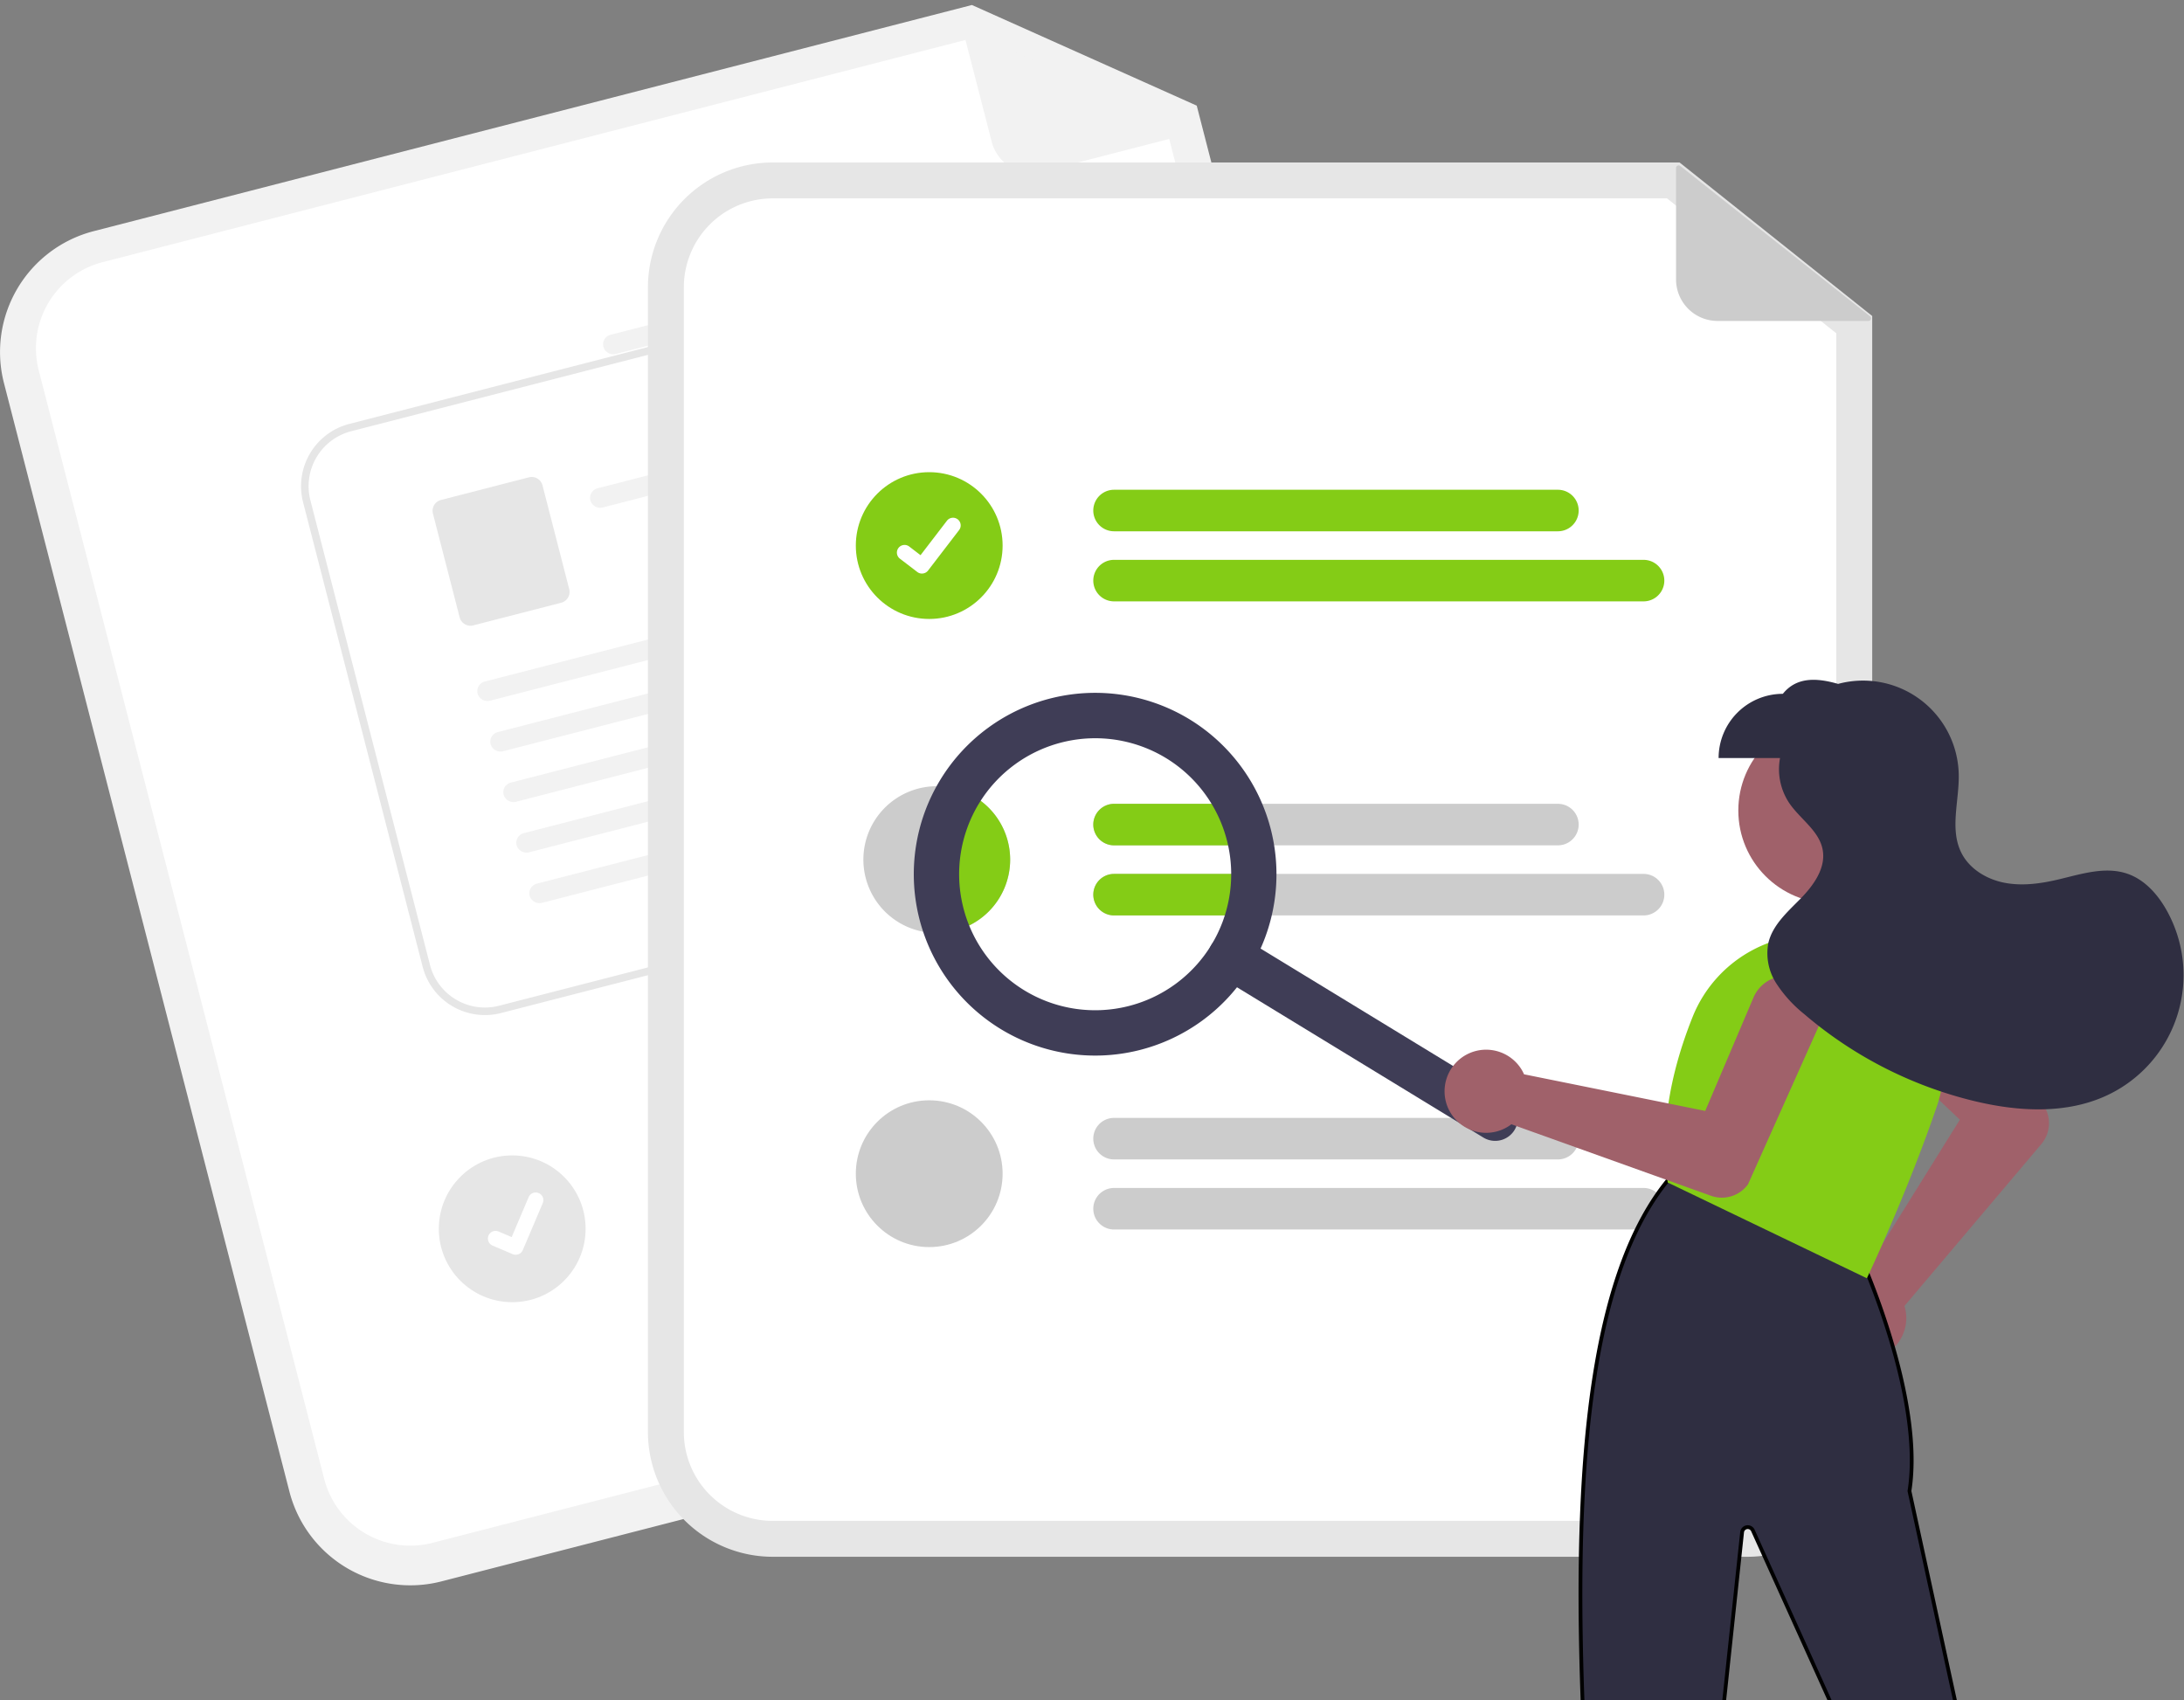 <svg width="577.99" height="450" xmlns="http://www.w3.org/2000/svg" data-name="Layer 1">

 <rect width="100%" height="100%" fill="#808080" stroke="none"/>

 <g>
  <title>Layer 1</title>
  <path id="svg_1" fill="#f2f2f2" d="m366.643,354.185l-249.849,64.339a33.037,33.037 0 0 1 -40.187,-23.728l-75.561,-293.427a33.037,33.037 0 0 1 23.728,-40.187l232.444,-59.857l59.495,26.634l73.658,286.039a33.037,33.037 0 0 1 -23.728,40.187z"/>
  <path id="svg_2" fill="#fff" d="m27.143,69.381a23.527,23.527 0 0 0 -16.897,28.618l75.561,293.427a23.527,23.527 0 0 0 28.618,16.897l249.849,-64.339a23.527,23.527 0 0 0 16.897,-28.618l-72.517,-281.607l-52.285,-23.406l-229.226,59.028z"/>
  <path id="svg_3" fill="#f2f2f2" d="m314.506,35.472l-38.667,9.957a10.991,10.991 0 0 1 -13.384,-7.903l-7.354,-28.559a0.687,0.687 0 0 1 0.944,-0.799l58.57,26.011a0.687,0.687 0 0 1 -0.107,1.293z"/>
  <path id="svg_4" fill="#ccc" d="m295.735,226.053l-113.753,29.293a5.495,5.495 0 0 1 -2.741,-10.644l113.753,-29.293a5.495,5.495 0 1 1 2.741,10.644z"/>
  <path id="svg_5" fill="#ccc" d="m322.312,238.361l-135.705,34.946a5.495,5.495 0 0 1 -2.741,-10.644l135.705,-34.946a5.495,5.495 0 0 1 2.741,10.644l-0,0z"/>
  <circle fill="#e6e6e6" r="19.423" cy="325.202" cx="135.555" data-name="Ellipse 44" id="a597741b-ffcf-4aba-98b0-6652ef5d57c9"/>
  <path id="svg_6" fill="#fff" d="m283.64,229.221l-151.075,38.889a17.019,17.019 0 0 1 -20.701,-12.225l-31.66,-122.99a17.019,17.019 0 0 1 12.225,-20.701l151.075,-38.889a17.019,17.019 0 0 1 20.701,12.225l31.66,122.99a17.019,17.019 0 0 1 -12.225,20.701z"/>
  <path id="svg_7" fill="#e6e6e6" d="m283.64,229.221l-151.075,38.889a17.019,17.019 0 0 1 -20.701,-12.225l-31.66,-122.99a17.019,17.019 0 0 1 12.225,-20.701l151.075,-38.889a17.019,17.019 0 0 1 20.701,12.225l31.66,122.99a17.019,17.019 0 0 1 -12.225,20.701zm-190.712,-115.091a15.017,15.017 0 0 0 -10.787,18.266l31.66,122.99a15.017,15.017 0 0 0 18.266,10.787l151.075,-38.889a15.017,15.017 0 0 0 10.787,-18.266l-31.66,-122.99a15.017,15.017 0 0 0 -18.266,-10.787l-151.075,38.889z"/>
  <path fill="#f2f2f2" d="m235.84,114.658l-76.246,19.627a2.731,2.731 0 0 1 -3.308,-1.719a2.631,2.631 0 0 1 1.853,-3.339l77.613,-19.979c3.135,1.589 2.31,4.838 0.087,5.41l0.001,-0z" data-name="Path 411" id="b056fd3f-f1a0-44f0-b006-deff0bee637d-145"/>
  <path fill="#f2f2f2" d="m239.283,74.032l-76.246,19.627a2.731,2.731 0 0 1 -3.308,-1.719a2.631,2.631 0 0 1 1.853,-3.339l77.613,-19.979c3.135,1.589 2.31,4.838 0.087,5.41l0.001,-0z" data-name="Path 412" id="f1ea6668-a825-428d-96fe-a2c4e1b5a672-146"/>
  <path fill="#e6e6e6" d="m148.515,159.517l-23.269,5.99a2.962,2.962 0 0 1 -3.603,-2.128l-7.069,-27.46a2.962,2.962 0 0 1 2.128,-3.603l23.269,-5.99a2.963,2.963 0 0 1 3.603,2.128l7.069,27.46a2.962,2.962 0 0 1 -2.128,3.603l0,-0z" data-name="Path 413" id="ee9aa382-a9c9-40d0-8ed3-22ec2dd616d6-147"/>
  <path fill="#f2f2f2" d="m246.11,155.472l-116.365,29.954a2.731,2.731 0 0 1 -3.308,-1.719a2.631,2.631 0 0 1 1.853,-3.339l117.733,-30.306c3.135,1.589 2.31,4.838 0.087,5.41l-0,0z" data-name="Path 414" id="be954d2b-d8b8-4d26-80a0-a319e99a4b10-148"/>
  <path fill="#f2f2f2" d="m249.553,168.85l-116.365,29.954a2.731,2.731 0 0 1 -3.308,-1.719a2.631,2.631 0 0 1 1.853,-3.339l117.733,-30.306c3.135,1.589 2.31,4.838 0.087,5.41l-0,-0z" data-name="Path 415" id="baaae9e4-1b4d-40c2-8a9d-f2abb078b489-149"/>
  <path fill="#f2f2f2" d="m252.995,182.22l-116.365,29.954a2.731,2.731 0 0 1 -3.308,-1.719a2.631,2.631 0 0 1 1.853,-3.339l117.733,-30.306c3.135,1.589 2.31,4.838 0.087,5.41l-0,0z" data-name="Path 416" id="a91bf4c9-37f6-4391-92ed-1882bd0ce21c-150"/>
  <path fill="#f2f2f2" d="m256.438,195.596l-116.365,29.954a2.731,2.731 0 0 1 -3.308,-1.719a2.631,2.631 0 0 1 1.853,-3.339l117.733,-30.306c3.135,1.589 2.31,4.838 0.087,5.41l-0,-0z" data-name="Path 417" id="efb98e07-468b-4c85-9a64-ee4cc5493d6f-151"/>
  <path fill="#f2f2f2" d="m259.88,208.967l-116.365,29.954a2.731,2.731 0 0 1 -3.308,-1.719a2.631,2.631 0 0 1 1.853,-3.339l117.733,-30.306c3.135,1.589 2.31,4.838 0.087,5.41l-0,0z" data-name="Path 418" id="aeb1db98-32e5-40b8-ab89-fdad6a3263dc-152"/>
  <path fill="#fff" d="m136.988,332.011a2.014,2.014 0 0 1 -1.274,-0.088l-0.025,-0.01l-5.291,-2.243a2.029,2.029 0 1 1 1.587,-3.734l3.429,1.458l4.493,-10.569a2.028,2.028 0 0 1 2.659,-1.073l0.001,0l-0.027,0.069l0.028,-0.069a2.03,2.03 0 0 1 1.072,2.66l-5.286,12.427a2.029,2.029 0 0 1 -1.365,1.168l-0.001,0.003z" data-name="Path 395" id="be265de5-288f-49a7-867d-c42e7cdbf4db-153"/>
  <path id="svg_8" fill="#e6e6e6" d="m462.475,412.002l-258,0a33.037,33.037 0 0 1 -33,-33l0,-303a33.037,33.037 0 0 1 33,-33l240.027,0l50.973,40.629l0,295.371a33.037,33.037 0 0 1 -33,33z"/>
  <path id="svg_9" fill="#fff" d="m204.475,52.502a23.527,23.527 0 0 0 -23.5,23.5l0,303a23.527,23.527 0 0 0 23.5,23.5l258,0a23.527,23.527 0 0 0 23.5,-23.5l0,-290.794l-44.796,-35.706l-236.704,0z"/>
  <path id="svg_10" fill="#84cc16" d="m412.294,140.606l-117.464,0a5.495,5.495 0 0 1 0,-10.991l117.464,0a5.495,5.495 0 1 1 0,10.991z"/>
  <path id="svg_11" fill="#84cc16" d="m434.963,159.153l-140.132,0a5.495,5.495 0 0 1 0,-10.991l140.132,0a5.495,5.495 0 1 1 0,10.991z"/>
  <path id="svg_12" fill="#ccc" d="m412.295,212.73l-117.46,0a5.495,5.495 0 1 0 0,10.99l117.46,0a5.495,5.495 0 0 0 0,-10.99z"/>
  <path id="svg_13" fill="#ccc" d="m434.965,231.28l-140.13,0a5.495,5.495 0 1 0 0,10.99l140.13,0a5.495,5.495 0 0 0 0,-10.99z"/>
  <path id="svg_14" fill="#ccc" d="m412.294,306.842l-117.464,0a5.495,5.495 0 0 1 0,-10.991l117.464,0a5.495,5.495 0 1 1 0,10.991z"/>
  <path id="svg_15" fill="#ccc" d="m434.963,325.389l-140.132,0a5.495,5.495 0 0 1 0,-10.991l140.132,0a5.495,5.495 0 1 1 0,10.991z"/>
  <circle fill="#84cc16" r="19.423" cy="144.384" cx="245.916" data-name="Ellipse 44" id="abdb8e2f-a218-463c-85f4-c869fef49971"/>
  <path fill="#fff" d="m243.991,151.794a2.014,2.014 0 0 1 -1.212,-0.403l-0.022,-0.016l-4.565,-3.492a2.029,2.029 0 1 1 2.468,-3.22l2.957,2.267l6.987,-9.115a2.028,2.028 0 0 1 2.843,-0.376l0.001,0l-0.043,0.06l0.045,-0.06a2.03,2.03 0 0 1 0.375,2.843l-8.218,10.716a2.029,2.029 0 0 1 -1.613,0.791l-0.002,0.002z" data-name="Path 395" id="ba7dbbd6-0052-44b1-a552-47a8298b8d3e-154"/>
  <path id="svg_16" fill="#ccc" d="m267.335,227.5a19.423,19.423 0 0 1 -19.42,19.43a4.176,4.176 0 0 1 -0.5,-0.02a19.422,19.422 0 1 1 19.92,-19.41z"/>
  <circle fill="#ccc" r="19.423" cy="310.62" cx="245.916" data-name="Ellipse 44" id="e4a71040-498e-4958-ad41-c2d79154b8f7"/>
  <path id="svg_17" fill="#ccc" d="m494.483,84.939l-39.929,0a10.991,10.991 0 0 1 -10.991,-10.991l0,-29.491a0.687,0.687 0 0 1 1.113,-0.538l50.233,39.795a0.687,0.687 0 0 1 -0.427,1.225z"/>
  <path id="svg_18" fill="#84cc16" d="m267.335,227.5a19.423,19.423 0 0 1 -19.42,19.43a4.176,4.176 0 0 1 -0.5,-0.02a42.051,42.051 0 0 1 3.77,-38.56a19.433,19.433 0 0 1 16.15,19.15z"/>
  <path id="svg_19" fill="#84cc16" d="m289.335,218.23a5.51,5.51 0 0 1 5.5,-5.5l29.27,0a41.573,41.573 0 0 1 3.61,10.99l-32.88,0a5.501,5.501 0 0 1 -5.5,-5.49z"/>
  <path id="svg_20" fill="#84cc16" d="m328.395,231.28a41.924,41.924 0 0 1 -1.46,10.99l-32.1,0a5.495,5.495 0 1 1 0,-10.99l33.56,0z"/>
  <path id="svg_21" fill="#3f3d56" d="m400.817,299.058a6,6 0 0 1 -8.247,1.998l-70.005,-42.7a6,6 0 0 1 6.249,-10.245l70.005,42.7a6,6 0 0 1 1.998,8.247z"/>
  <path id="svg_22" fill="#3f3d56" d="m330.812,256.357a48,48 0 1 1 -15.983,-65.974a48.054,48.054 0 0 1 15.983,65.974zm-71.712,-43.742a36,36 0 1 0 49.48,-11.987a36.041,36.041 0 0 0 -49.48,11.987z"/>
  <circle id="svg_23" fill="#a0616a" r="24.561" cy="214.497" cx="484.603"/>
  <path id="svg_24" fill="#a0616a" d="m483.016,352.189a11.002,11.002 0 0 1 8.323,-14.151a10.468,10.468 0 0 1 1.459,-0.18l25.872,-41.523l-23.632,-22.467a9.432,9.432 0 1 1 13.121,-13.553l32.629,32.174l0.066,0.08a8.545,8.545 0 0 1 -0.594,10.185l-36.25,42.873a10.301,10.301 0 0 1 0.27,1.046a11.003,11.003 0 0 1 -9.875,13.116q-0.468,0.041 -0.932,0.041a11.037,11.037 0 0 1 -10.455,-7.641z"/>
  <polygon id="svg_25" fill="#a0616a" points="444.151 609.001 431.891 609 426.059 561.712 444.153 561.713 444.151 609.001"/>
  <path id="svg_26" fill="#2f2e41" d="m447.277,620.885l-39.531,-0.001l0,-0.5a15.386,15.386 0 0 1 15.386,-15.386l0.001,0l24.144,0.001l-0.001,15.887z"/>
  <polygon id="svg_27" fill="#a0616a" points="566.007 592.05 555.473 598.322 526.268 560.676 541.815 551.419 566.007 592.05"/>
  <path id="svg_28" fill="#2f2e41" d="m574.773,600.662l-33.966,20.223l-0.256,-0.43a15.386,15.386 0 0 1 5.348,-21.092l0.001,-0.001l20.745,-12.352l8.127,13.65z"/>
  <path stroke="null" id="svg_29" fill="#2f2e41" d="m424.513,535.5c-8.213,-96.706 -13.099,-186.545 16.924,-223.193l0.232,-0.284l50.526,20.211l0.083,0.181c0.17,0.371 16.974,37.333 13.054,62.194l12.463,57.328l40.636,68.041a4.501,4.501 0 0 1 -2.051,6.428l-17.659,7.77a4.521,4.521 0 0 1 -5.648,-1.766l-44.204,-72.08l-24.968,-55.286a1.5,1.5 0 0 0 -2.859,0.459l-13.84,130.097a4.492,4.492 0 0 1 -4.475,4.024l-13.728,0a4.53,4.53 0 0 1 -4.486,-4.123z"/>
  <path id="svg_30" fill="#84cc16" d="m441.607,313.073l-0.241,-0.115l-0.038,-0.265c-1.887,-13.21 0.347,-27.888 6.64,-43.625a34.636,34.636 0 0 1 40.202,-20.743l0,0a34.594,34.594 0 0 1 22.061,16.964a34.221,34.221 0 0 1 2.373,27.425c-7.934,23.2 -18.226,44.907 -18.329,45.124l-0.216,0.453l-52.452,-25.218z"/>
  <path id="svg_31" fill="#a0616a" d="m386.481,280.17a11.002,11.002 0 0 1 16.17,2.84a10.469,10.469 0 0 1 0.679,1.304l47.954,9.692l12.768,-30.004a9.432,9.432 0 1 1 17.289,7.544l-18.71,41.83l-0.052,0.09a8.545,8.545 0 0 1 -9.748,3.01l-52.853,-18.941a10.303,10.303 0 0 1 -0.885,0.619a11.003,11.003 0 0 1 -15.744,-4.657q-0.202,-0.424 -0.365,-0.859a11.037,11.037 0 0 1 3.496,-12.469z"/>
  <path id="svg_32" fill="#2f2e41" d="m573.332,240.8c-2.366,-4.192 -5.812,-8.031 -10.369,-9.581c-5.885,-2.001 -12.257,0.13 -18.307,1.552c-4.662,1.096 -9.532,1.767 -14.23,0.842c-4.698,-0.925 -9.23,-3.659 -11.368,-7.944c-3.145,-6.304 -0.496,-13.821 -0.687,-20.863a25.334,25.334 0 0 0 -31.923,-23.811c-5.793,-1.672 -11.039,-1.827 -14.623,2.627a17,17 0 0 0 -17,17l16.255,0a16.15,16.15 0 0 0 2.454,11.931c2.87,4.216 7.859,7.266 8.82,12.274c0.931,4.854 -2.368,9.459 -5.829,12.987c-3.46,3.528 -7.475,7.024 -8.556,11.846a14.689,14.689 0 0 0 2.104,10.565a34.403,34.403 0 0 0 7.386,8.136a108.402,108.402 0 0 0 45.038,23.04c11.704,2.818 24.506,3.548 35.371,-1.635a35.126,35.126 0 0 0 15.465,-48.967l-0,-0z"/>
  <path id="svg_33" fill="#ccc" d="m577.001,621.926l-190,0a1,1 0 0 1 0,-2l190,0a1,1 0 0 1 0,2z"/>
 </g>
</svg>